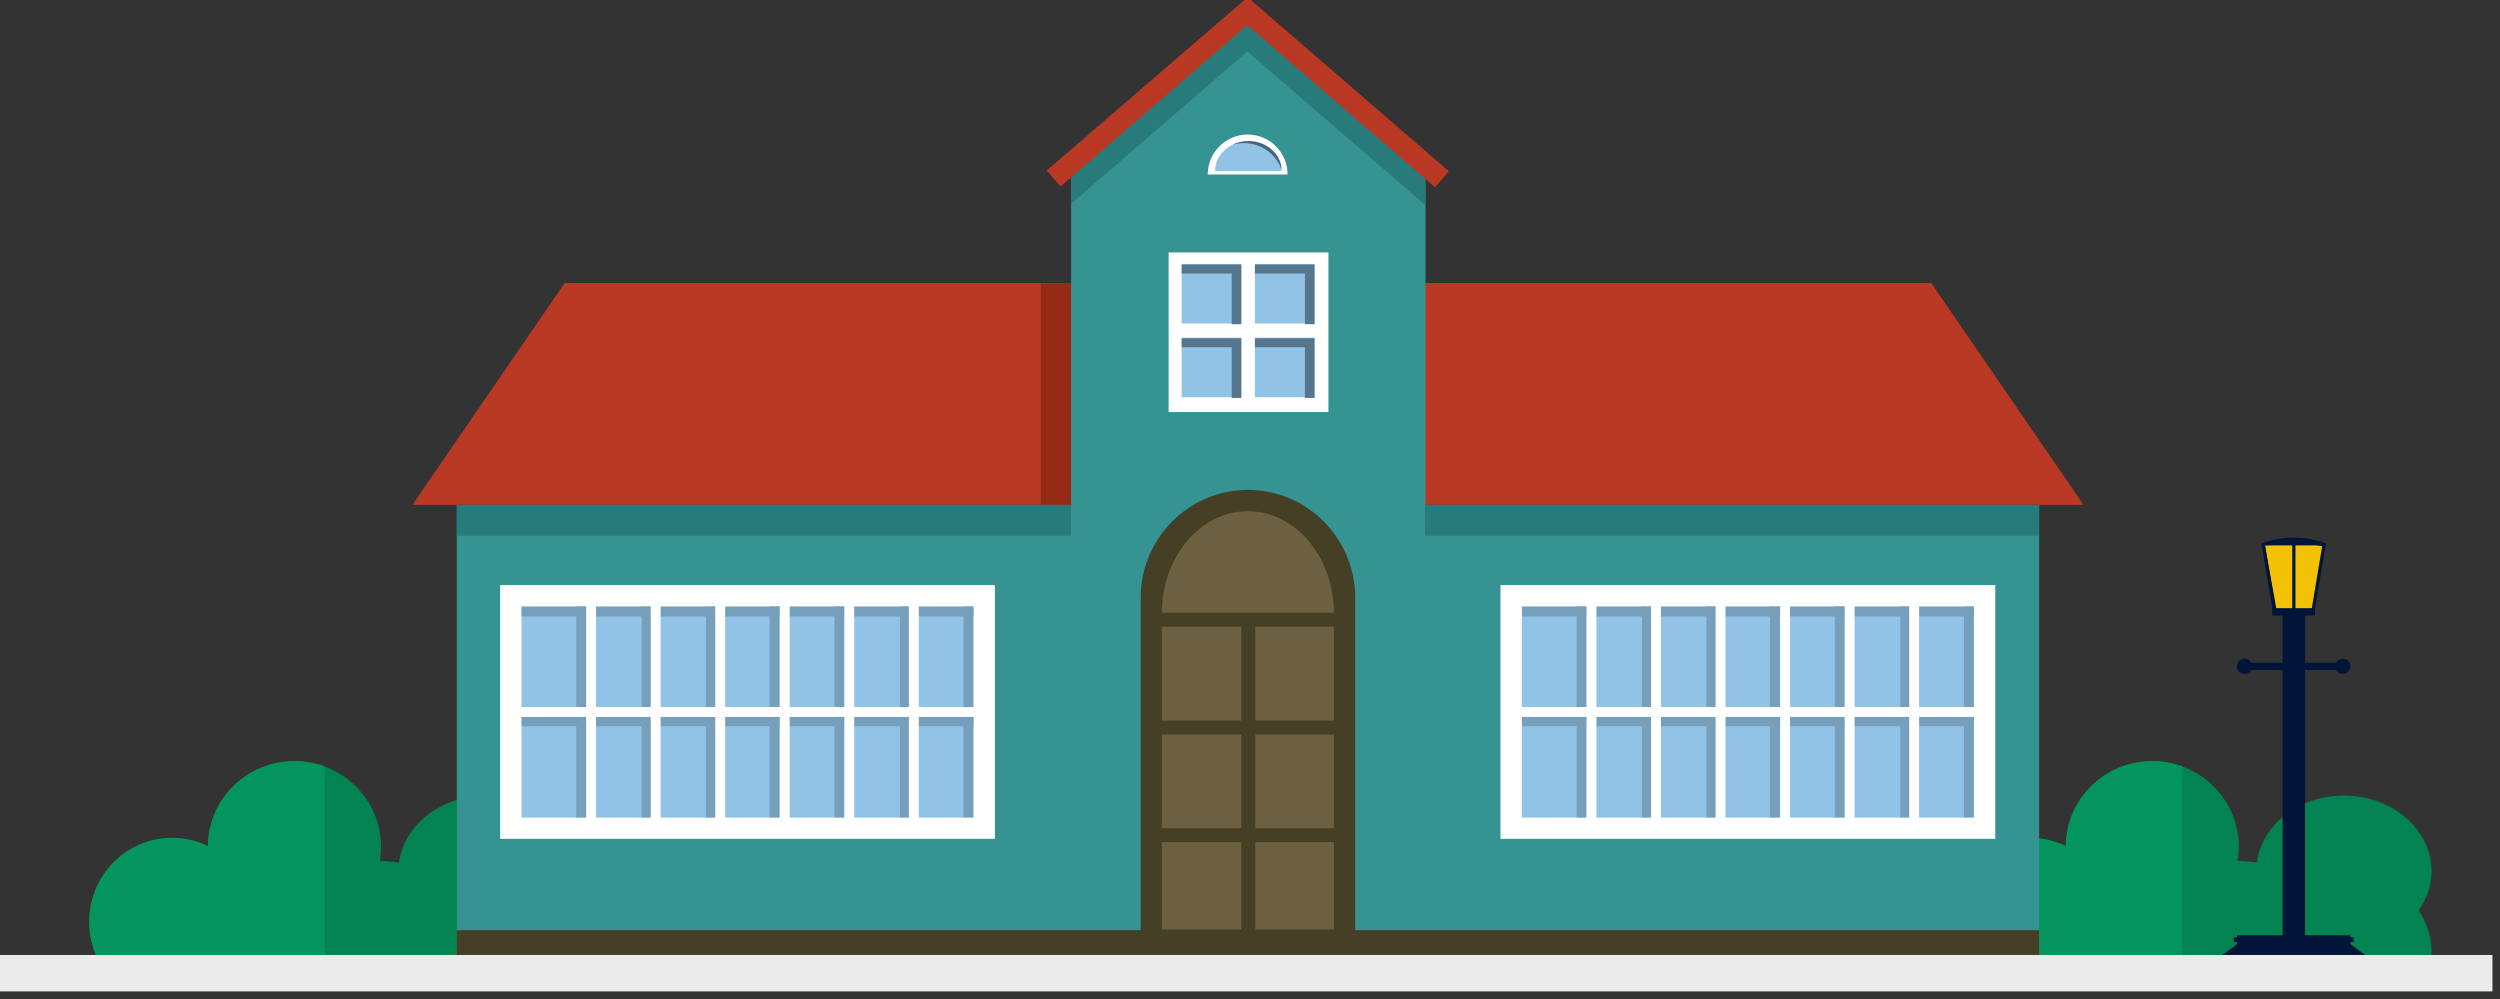 <?xml version="1.0" encoding="UTF-8" standalone="no"?>
<svg
   width="140"
   height="55.963"
   viewBox="0 0 140 55.963"
   version="1.1"
   xml:space="preserve"
   style="clip-rule:evenodd;fill-rule:evenodd;stroke-linecap:round;stroke-linejoin:round;stroke-miterlimit:1.5"
   id="svg2244"
   sodipodi:docname="1554824691.svg"
   inkscape:version="1.2.2 (732a01da63, 2022-12-09)"
   xmlns:inkscape="http://www.inkscape.org/namespaces/inkscape"
   xmlns:sodipodi="http://sodipodi.sourceforge.net/DTD/sodipodi-0.dtd"
   xmlns="http://www.w3.org/2000/svg"
   xmlns:svg="http://www.w3.org/2000/svg"><rect x="0" y="0" width="140" height="55.963" fill="#333333" stroke="none"/><defs
   id="defs2248" /><sodipodi:namedview
   id="namedview2246"
   pagecolor="#ffffff"
   bordercolor="#000000"
   borderopacity="0.25"
   inkscape:showpageshadow="2"
   inkscape:pageopacity="0.0"
   inkscape:pagecheckerboard="0"
   inkscape:deskcolor="#d1d1d1"
   showgrid="false"
   inkscape:zoom="0.59026798"
   inkscape:cx="684.43489"
   inkscape:cy="106.73118"
   inkscape:window-width="1920"
   inkscape:window-height="1017"
   inkscape:window-x="1912"
   inkscape:window-y="-8"
   inkscape:window-maximized="1"
   inkscape:current-layer="svg2244" />
    <g
   transform="matrix(0.023,0,0,0.023,105.247,30.622)"
   id="g1932">
        <path
   d="m 193.79,1018.64 c -18.437,-30.835 -29.053,-66.994 -29.053,-105.646 0,-112.774 90.374,-204.333 201.69,-204.333 31.28,0 60.905,7.23 87.337,20.128 0.675,-114.344 94.818,-206.97 210.679,-206.97 116.279,0 210.683,93.294 210.683,208.207 0,11.835 -1.001,23.441 -2.925,34.739 16.001,0.057 31.605,1.569 46.641,4.39 11.756,-91.88 102.288,-163.452 212.078,-163.452 117.76,0 213.37,82.345 213.37,183.772 0,35.15 -11.48,68.008 -31.39,95.942 19.94,29.221 31.39,63.338 31.39,99.766 0,11.406 -1.12,22.587 -3.27,33.457 z"
   style="fill:#038352"
   id="path1928" />
        <path
   d="M 738.005,1018.64 H 193.79 c -18.437,-30.835 -29.053,-66.994 -29.053,-105.646 0,-112.774 90.374,-204.333 201.69,-204.333 31.28,0 60.905,7.23 87.337,20.128 0.675,-114.344 94.818,-206.97 210.679,-206.97 25.87,0 50.657,4.618 73.562,13.064 z"
   style="fill:#04955e"
   id="path1930" />
    </g>
    <g
   transform="matrix(0.023,0,0,0.023,1.208,30.622)"
   id="g1938">
        <path
   d="m 193.79,1018.64 c -18.437,-30.835 -29.053,-66.994 -29.053,-105.646 0,-112.774 90.374,-204.333 201.69,-204.333 31.28,0 60.905,7.23 87.337,20.128 0.675,-114.344 94.818,-206.97 210.679,-206.97 116.279,0 210.683,93.294 210.683,208.207 0,11.835 -1.001,23.441 -2.925,34.739 16.001,0.057 31.605,1.569 46.641,4.39 11.756,-91.88 102.288,-163.452 212.078,-163.452 117.76,0 213.37,82.345 213.37,183.772 0,35.15 -11.48,68.008 -31.39,95.942 19.94,29.221 31.39,63.338 31.39,99.766 0,11.406 -1.12,22.587 -3.27,33.457 z"
   style="fill:#038352"
   id="path1934" />
        <path
   d="M 738.005,1018.64 H 193.79 c -18.437,-30.835 -29.053,-66.994 -29.053,-105.646 0,-112.774 90.374,-204.333 201.69,-204.333 31.28,0 60.905,7.23 87.337,20.128 0.675,-114.344 94.818,-206.97 210.679,-206.97 25.87,0 50.657,4.618 73.562,13.064 z"
   style="fill:#04955e"
   id="path1936" />
    </g>
    <g
   transform="matrix(0.102,0,0,0.102,3.913,-72.651)"
   id="g2172">
        <g
   id="g1946">
            <path
   d="m 1021.92,867.66 83.6,121.753 H 188.061 L 271.662,867.66 Z"
   style="fill:#ba3924"
   id="path1940" />
            <g
   transform="matrix(1.214,0,0,1.005,-67.514,31.448)"
   id="g1944">
                <rect
   x="494.708"
   y="832.213"
   width="13.724"
   height="121.17"
   style="fill:#952b17"
   id="rect1942" />
            </g>
        </g>
        <g
   id="g2020">
            <g
   id="g1966">
                <g
   transform="matrix(0.224,0,0,15.327,502.113,-17886.4)"
   id="g1950">
                    <rect
   x="212.433"
   y="1219.64"
   width="868.713"
   height="19.062"
   style="fill:#359491"
   id="rect1948" />
                </g>
                <g
   transform="translate(0,29.173)"
   id="g1954">
                    <path
   d="m 646.79,694.065 97.158,85.06 H 549.631 Z"
   style="fill:#359491"
   id="path1952" />
                </g>
                <path
   d="m 550.262,808.298 87.409,-75.343 -0.578,-0.499 0.386,-1.067 8.104,-7.094 1.066,0.921 1.21,-1.042 6.63,5.805 0.719,2.635 88.74,76.692 v 15.103 l -0.139,0.161 -20.01,-17.272 -77.373,-66.787 -77.238,66.787 -19.557,16.91 v -15.366 z"
   style="fill:#277b7a"
   id="path1956" />
                <g
   transform="matrix(0.963,-0.833,0.654,0.756,-136.155,547.156)"
   id="g1960">
                    <path
   d="m 381.032,636.064 -114.539,-0.228 v 11.64 h 110.246 z"
   style="fill:#ba3924"
   id="path1958" />
                </g>
                <g
   transform="matrix(0.968,0.836,-0.653,0.757,807.632,10.036)"
   id="g1964">
                    <path
   d="m 376.739,635.836 -113.747,-0.088 3.501,11.728 h 110.246 z"
   style="fill:#ba3924"
   id="path1962" />
                </g>
            </g>
            <g
   transform="matrix(0.899,0,0,0.899,248.443,228.159)"
   id="g1980">
                <g
   transform="translate(0,19.638)"
   id="g1970">
                    <path
   d="m 467.289,625.407 h -48.751 c 0,-13.453 10.922,-24.376 24.375,-24.376 13.454,0 24.376,10.923 24.376,24.376 z"
   style="fill:#ffffff"
   id="path1968" />
                </g>
                <g
   transform="matrix(0.832,0,0,0.747,74.788,175.755)"
   id="g1974">
                    <path
   d="m 467.289,625.407 h -48.751 c 0,-13.453 10.922,-24.376 24.375,-24.376 13.454,0 24.376,10.923 24.376,24.376 z"
   style="fill:#90c3e6"
   id="path1972" />
                </g>
                <g
   transform="translate(0,19.638)"
   id="g1978">
                    <path
   d="m 433.497,607.318 c 2.93,-1.476 6.309,-2.317 9.906,-2.317 10.947,0 19.881,7.798 20.273,17.538 -3.337,-9.488 -12.381,-16.296 -23.003,-16.296 -2.497,0 -4.907,0.376 -7.176,1.075 z"
   style="fill:#48667a"
   id="path1976" />
                </g>
            </g>
            <g
   transform="matrix(1.257,0,0,1.257,272.485,142.775)"
   id="g2018">
                <g
   transform="matrix(0.796,0,0,0.796,-216.824,-113.61)"
   id="g1984">
                    <path
   d="m 690.636,937.989 h -47.498 -40.194 v -87.574 h 87.692 z"
   style="fill:#ffffff"
   id="path1982" />
                </g>
                <g
   transform="matrix(0.972,0,0,0.881,134.976,-281.071)"
   id="g1988">
                    <rect
   x="137.69"
   y="964.121"
   width="26.787"
   height="29.549"
   style="fill:#90c3e6"
   id="rect1986" />
                </g>
                <g
   transform="translate(132.519,-201.674)"
   id="g1992">
                    <path
   d="m 162.355,796.329 h -4.202 v -22.13 h -21.84 v -3.911 h 26.042 z"
   style="fill:#55768c"
   id="path1990" />
                </g>
                <g
   transform="matrix(0.972,0,0,0.881,134.976,-248.867)"
   id="g1996">
                    <rect
   x="137.69"
   y="964.121"
   width="26.787"
   height="29.549"
   style="fill:#90c3e6"
   id="rect1994" />
                </g>
                <g
   transform="translate(132.519,-169.47)"
   id="g2000">
                    <path
   d="m 162.355,796.329 h -4.202 v -22.13 h -21.84 v -3.911 h 26.042 z"
   style="fill:#55768c"
   id="path1998" />
                </g>
                <g
   transform="matrix(0.972,0,0,0.881,166.96,-281.071)"
   id="g2004">
                    <rect
   x="137.69"
   y="964.121"
   width="26.787"
   height="29.549"
   style="fill:#90c3e6"
   id="rect2002" />
                </g>
                <g
   transform="translate(164.503,-201.674)"
   id="g2008">
                    <path
   d="m 162.355,796.329 h -4.202 v -22.13 h -21.84 v -3.911 h 26.042 z"
   style="fill:#55768c"
   id="path2006" />
                </g>
                <g
   transform="matrix(0.972,0,0,0.881,166.96,-248.867)"
   id="g2012">
                    <rect
   x="137.69"
   y="964.121"
   width="26.787"
   height="29.549"
   style="fill:#90c3e6"
   id="rect2010" />
                </g>
                <g
   transform="translate(164.503,-169.47)"
   id="g2016">
                    <path
   d="m 162.355,796.329 h -4.202 v -22.13 h -21.84 v -3.911 h 26.042 z"
   style="fill:#55768c"
   id="path2014" />
                </g>
            </g>
        </g>
        <g
   id="g2170">
            <g
   id="g2032">
                <g
   transform="matrix(1,0,0,13.078,0,-14960.6)"
   id="g2024">
                    <rect
   x="212.433"
   y="1219.64"
   width="868.713"
   height="19.062"
   style="fill:#359491"
   id="rect2022" />
                </g>
                <g
   transform="matrix(1,0,0,0.853,0,182.583)"
   id="g2028">
                    <rect
   x="212.433"
   y="1219.64"
   width="868.713"
   height="19.062"
   style="fill:#453f25"
   id="rect2026" />
                </g>
                <path
   d="m 549.631,989.413 v 17.017 H 212.433 v -17.017 z m 531.519,0 v 17.017 H 743.948 v -17.017 z"
   style="fill:#277b7a"
   id="path2030" />
            </g>
            <g
   id="g2056">
                <g
   transform="translate(10.233,-0.069)"
   id="g2036">
                    <path
   d="m 577.675,1040.45 c 0,-32.63 26.384,-59.124 58.881,-59.124 32.498,0 58.882,26.494 58.882,59.124 v 183.89 H 577.675 Z"
   style="fill:#453f25"
   id="path2034" />
                </g>
                <g
   transform="matrix(0.802,0,0,0.945,136.22,65.562)"
   id="g2040">
                    <path
   d="m 577.675,1040.45 c 0,-32.63 26.384,-59.124 58.881,-59.124 32.498,0 58.882,26.494 58.882,59.124 v 183.89 H 577.675 Z"
   style="fill:#6d6141"
   id="path2038" />
                </g>
                <rect
   x="593.98"
   y="1048.66"
   width="106"
   height="7.688"
   style="fill:#453f25"
   id="rect2042" />
                <g
   transform="translate(0,118.269)"
   id="g2046">
                    <rect
   x="593.98"
   y="1048.66"
   width="106"
   height="7.688"
   style="fill:#453f25"
   id="rect2044" />
                </g>
                <g
   transform="translate(0,59.214)"
   id="g2050">
                    <rect
   x="593.98"
   y="1048.66"
   width="106"
   height="7.688"
   style="fill:#453f25"
   id="rect2048" />
                </g>
                <g
   transform="matrix(0,-1.665,1,0,-405.524,2217.1)"
   id="g2054">
                    <rect
   x="593.98"
   y="1048.66"
   width="106"
   height="7.688"
   style="fill:#453f25"
   id="rect2052" />
                </g>
            </g>
            <g
   id="g2112">
                <g
   transform="matrix(0.986,0,0,1,-9.82,0.027)"
   id="g2060">
                    <rect
   x="249.524"
   y="1033.47"
   width="275.499"
   height="139.306"
   style="fill:#ffffff"
   id="rect2058" />
                </g>
                <g
   transform="matrix(0.9,0,0,0.831,23.386,186.574)"
   id="g2064">
                    <rect
   x="249.524"
   y="1033.47"
   width="275.499"
   height="139.306"
   style="fill:#90c3e6"
   id="rect2062" />
                </g>
                <rect
   x="455.724"
   y="1045.28"
   width="5.429"
   height="115.748"
   style="fill:#759fbb"
   id="rect2066" />
                <rect
   x="490.634"
   y="1045.28"
   width="5.429"
   height="115.748"
   style="fill:#759fbb"
   id="rect2068" />
                <rect
   x="419.793"
   y="1045.28"
   width="5.429"
   height="115.748"
   style="fill:#759fbb"
   id="rect2070" />
                <rect
   x="384.146"
   y="1045.28"
   width="5.429"
   height="115.748"
   style="fill:#759fbb"
   id="rect2072" />
                <rect
   x="349.241"
   y="1045.28"
   width="5.429"
   height="115.748"
   style="fill:#759fbb"
   id="rect2074" />
                <rect
   x="313.904"
   y="1045.28"
   width="5.429"
   height="115.748"
   style="fill:#759fbb"
   id="rect2076" />
                <rect
   x="278.036"
   y="1045.28"
   width="5.429"
   height="115.748"
   style="fill:#759fbb"
   id="rect2078" />
                <rect
   x="248.031"
   y="1105.56"
   width="248.031"
   height="5.429"
   style="fill:#759fbb"
   id="rect2080" />
                <rect
   x="248.031"
   y="1045.28"
   width="248.031"
   height="5.429"
   style="fill:#759fbb"
   id="rect2082" />
                <g
   transform="matrix(1,0,0,1.017,5.31,-19.888)"
   id="g2086">
                    <rect
   x="278.154"
   y="1045.28"
   width="5.429"
   height="122.791"
   style="fill:#ffffff"
   id="rect2084" />
                </g>
                <g
   transform="matrix(1,0,0,1.017,40.744,-19.888)"
   id="g2090">
                    <rect
   x="278.154"
   y="1045.28"
   width="5.429"
   height="122.791"
   style="fill:#ffffff"
   id="rect2088" />
                </g>
                <g
   transform="matrix(1,0,0,1.017,76.177,-19.888)"
   id="g2094">
                    <rect
   x="278.154"
   y="1045.28"
   width="5.429"
   height="122.791"
   style="fill:#ffffff"
   id="rect2092" />
                </g>
                <g
   transform="matrix(1,0,0,1.017,111.61,-19.888)"
   id="g2098">
                    <rect
   x="278.154"
   y="1045.28"
   width="5.429"
   height="122.791"
   style="fill:#ffffff"
   id="rect2096" />
                </g>
                <g
   transform="matrix(1,0,0,1.017,147.043,-19.888)"
   id="g2102">
                    <rect
   x="278.154"
   y="1045.28"
   width="5.429"
   height="122.791"
   style="fill:#ffffff"
   id="rect2100" />
                </g>
                <g
   transform="matrix(1,0,0,1.017,182.476,-19.888)"
   id="g2106">
                    <rect
   x="278.154"
   y="1045.28"
   width="5.429"
   height="122.791"
   style="fill:#ffffff"
   id="rect2104" />
                </g>
                <g
   transform="matrix(0,-1,2.118,0,-1969.73,1384.02)"
   id="g2110">
                    <rect
   x="278.154"
   y="1045.28"
   width="5.429"
   height="122.791"
   style="fill:#ffffff"
   id="rect2108" />
                </g>
            </g>
            <g
   transform="translate(549.213)"
   id="g2168">
                <g
   transform="matrix(0.986,0,0,1,-9.82,0.027)"
   id="g2116">
                    <rect
   x="249.524"
   y="1033.47"
   width="275.499"
   height="139.306"
   style="fill:#ffffff"
   id="rect2114" />
                </g>
                <g
   transform="matrix(0.9,0,0,0.831,23.386,186.574)"
   id="g2120">
                    <rect
   x="249.524"
   y="1033.47"
   width="275.499"
   height="139.306"
   style="fill:#90c3e6"
   id="rect2118" />
                </g>
                <rect
   x="455.724"
   y="1045.28"
   width="5.429"
   height="115.748"
   style="fill:#759fbb"
   id="rect2122" />
                <rect
   x="490.634"
   y="1045.28"
   width="5.429"
   height="115.748"
   style="fill:#759fbb"
   id="rect2124" />
                <rect
   x="419.793"
   y="1045.28"
   width="5.429"
   height="115.748"
   style="fill:#759fbb"
   id="rect2126" />
                <rect
   x="384.146"
   y="1045.28"
   width="5.429"
   height="115.748"
   style="fill:#759fbb"
   id="rect2128" />
                <rect
   x="349.241"
   y="1045.28"
   width="5.429"
   height="115.748"
   style="fill:#759fbb"
   id="rect2130" />
                <rect
   x="313.904"
   y="1045.28"
   width="5.429"
   height="115.748"
   style="fill:#759fbb"
   id="rect2132" />
                <rect
   x="278.036"
   y="1045.28"
   width="5.429"
   height="115.748"
   style="fill:#759fbb"
   id="rect2134" />
                <rect
   x="248.031"
   y="1105.56"
   width="248.031"
   height="5.429"
   style="fill:#759fbb"
   id="rect2136" />
                <rect
   x="248.031"
   y="1045.28"
   width="248.031"
   height="5.429"
   style="fill:#759fbb"
   id="rect2138" />
                <g
   transform="matrix(1,0,0,1.017,5.31,-19.888)"
   id="g2142">
                    <rect
   x="278.154"
   y="1045.28"
   width="5.429"
   height="122.791"
   style="fill:#ffffff"
   id="rect2140" />
                </g>
                <g
   transform="matrix(1,0,0,1.017,40.744,-19.888)"
   id="g2146">
                    <rect
   x="278.154"
   y="1045.28"
   width="5.429"
   height="122.791"
   style="fill:#ffffff"
   id="rect2144" />
                </g>
                <g
   transform="matrix(1,0,0,1.017,76.177,-19.888)"
   id="g2150">
                    <rect
   x="278.154"
   y="1045.28"
   width="5.429"
   height="122.791"
   style="fill:#ffffff"
   id="rect2148" />
                </g>
                <g
   transform="matrix(1,0,0,1.017,111.61,-19.888)"
   id="g2154">
                    <rect
   x="278.154"
   y="1045.28"
   width="5.429"
   height="122.791"
   style="fill:#ffffff"
   id="rect2152" />
                </g>
                <g
   transform="matrix(1,0,0,1.017,147.043,-19.888)"
   id="g2158">
                    <rect
   x="278.154"
   y="1045.28"
   width="5.429"
   height="122.791"
   style="fill:#ffffff"
   id="rect2156" />
                </g>
                <g
   transform="matrix(1,0,0,1.017,182.476,-19.888)"
   id="g2162">
                    <rect
   x="278.154"
   y="1045.28"
   width="5.429"
   height="122.791"
   style="fill:#ffffff"
   id="rect2160" />
                </g>
                <g
   transform="matrix(0,-1,2.118,0,-1969.73,1384.02)"
   id="g2166">
                    <rect
   x="278.154"
   y="1045.28"
   width="5.429"
   height="122.791"
   style="fill:#ffffff"
   id="rect2164" />
                </g>
            </g>
        </g>
    </g>
    <g
   transform="matrix(0.023,0,0,0.023,114.799,21.016)"
   id="g2238">
        <g
   id="g2188">
            <path
   d="M 775.923,1417.32 H 411.15 l 46.966,-34.01 h 270.841 z"
   style="fill:#001538"
   id="path2174" />
            <g
   transform="matrix(5.371,0,0,0.048,-2582.16,1320.01)"
   id="g2178">
                <rect
   x="565.514"
   y="1177.86"
   width="51.466"
   height="222.456"
   style="fill:#001538"
   id="rect2176" />
            </g>
            <g
   transform="matrix(5.371,0,0,0.048,-2582.16,1306.77)"
   id="g2182">
                <rect
   x="565.514"
   y="1177.86"
   width="51.466"
   height="222.456"
   style="fill:#001538"
   id="rect2180" />
            </g>
            <g
   transform="matrix(5.672,0,0,0.05,-2760.16,1309.68)"
   id="g2186">
                <rect
   x="565.514"
   y="1177.86"
   width="51.466"
   height="222.456"
   style="fill:#001538"
   id="rect2184" />
            </g>
        </g>
        <g
   transform="matrix(0.525,0,0,1.514,284.361,-725.989)"
   id="g2192">
            <rect
   x="537.155"
   y="860.052"
   width="104.164"
   height="527.263"
   style="fill:#001538"
   id="rect2190" />
        </g>
        <g
   id="g2206">
            <g
   transform="translate(-5.892,-8.905)"
   id="g2196">
                <rect
   x="489.605"
   y="708.661"
   width="219.056"
   height="17.811"
   style="fill:#001538"
   id="rect2194" />
            </g>
            <g
   transform="translate(248.224,-37.06)"
   id="g2200">
                <circle
   cx="225.374"
   cy="745.721"
   r="18.573"
   style="fill:#001538"
   id="circle2198" />
            </g>
            <g
   transform="translate(487.512,-37.06)"
   id="g2204">
                <circle
   cx="225.374"
   cy="745.721"
   r="18.573"
   style="fill:#001538"
   id="circle2202" />
            </g>
        </g>
        <g
   transform="translate(0.157,205.895)"
   id="g2236">
            <g
   transform="matrix(1.526,0,0,2.022,-312.3,-374.621)"
   id="g2210">
                <path
   d="m 545.89,287.021 18.938,79.429 57.24,0.829 3.763,-6.16 c 0,0 15.589,-70.605 16.076,-72.811 0.003,-0.014 -0.001,-0.029 -0.012,-0.04 -0.011,-0.012 -0.028,-0.02 -0.046,-0.022 -1.283,-0.159 -19.781,-2.459 -19.781,-2.459 h -32.234 l -43.944,1.234"
   style="fill:#f3c106;stroke:#000000;stroke-width:2.46px"
   id="path2208" />
            </g>
            <g
   transform="matrix(1.542,0,0,1.506,-317.737,-181.877)"
   id="g2214">
                <rect
   x="588.491"
   y="255.799"
   width="5.045"
   height="109.445"
   style="fill:#001538"
   id="rect2212" />
            </g>
            <g
   transform="matrix(1.526,0,0,2.022,-312.3,-374.621)"
   id="g2218">
                <rect
   x="542.214"
   y="285.787"
   width="102.465"
   height="2.468"
   style="fill:#001538"
   id="rect2216" />
            </g>
            <g
   transform="matrix(1.379,0,0,2.022,-316.344,-226.471)"
   id="g2222">
                <path
   d="m 602.982,212.519 c 17.434,-4.456 36.589,-6.92 56.687,-6.92 20.098,0 39.254,2.464 56.688,6.92 l -0.605,0.593 -111.848,0.016 z"
   style="fill:#001538"
   id="path2220" />
            </g>
            <g
   transform="matrix(1.505,-0.442,0.246,1.47,-433.57,89.684)"
   id="g2226">
                <rect
   x="588.491"
   y="255.799"
   width="5.045"
   height="109.445"
   style="fill:#001538"
   id="rect2224" />
            </g>
            <g
   transform="matrix(1.505,0.442,-0.246,1.47,-159.003,-432.906)"
   id="g2230">
                <rect
   x="588.491"
   y="255.799"
   width="5.045"
   height="109.445"
   style="fill:#001538"
   id="rect2228" />
            </g>
            <g
   transform="matrix(0.474,0,0,1,309.096,-347.542)"
   id="g2234">
                <rect
   x="489.605"
   y="708.661"
   width="219.056"
   height="17.811"
   style="fill:#001538"
   id="rect2232" />
            </g>
        </g>
    </g>
    <g
   transform="matrix(0.103,0,0,0.108,-2.389,-68.624)"
   id="g2242">
        <rect
   x="23.129"
   y="1130.58"
   width="1355.18"
   height="18.886"
   style="fill:#ebebeb"
   id="rect2240" />
    </g>
</svg>
